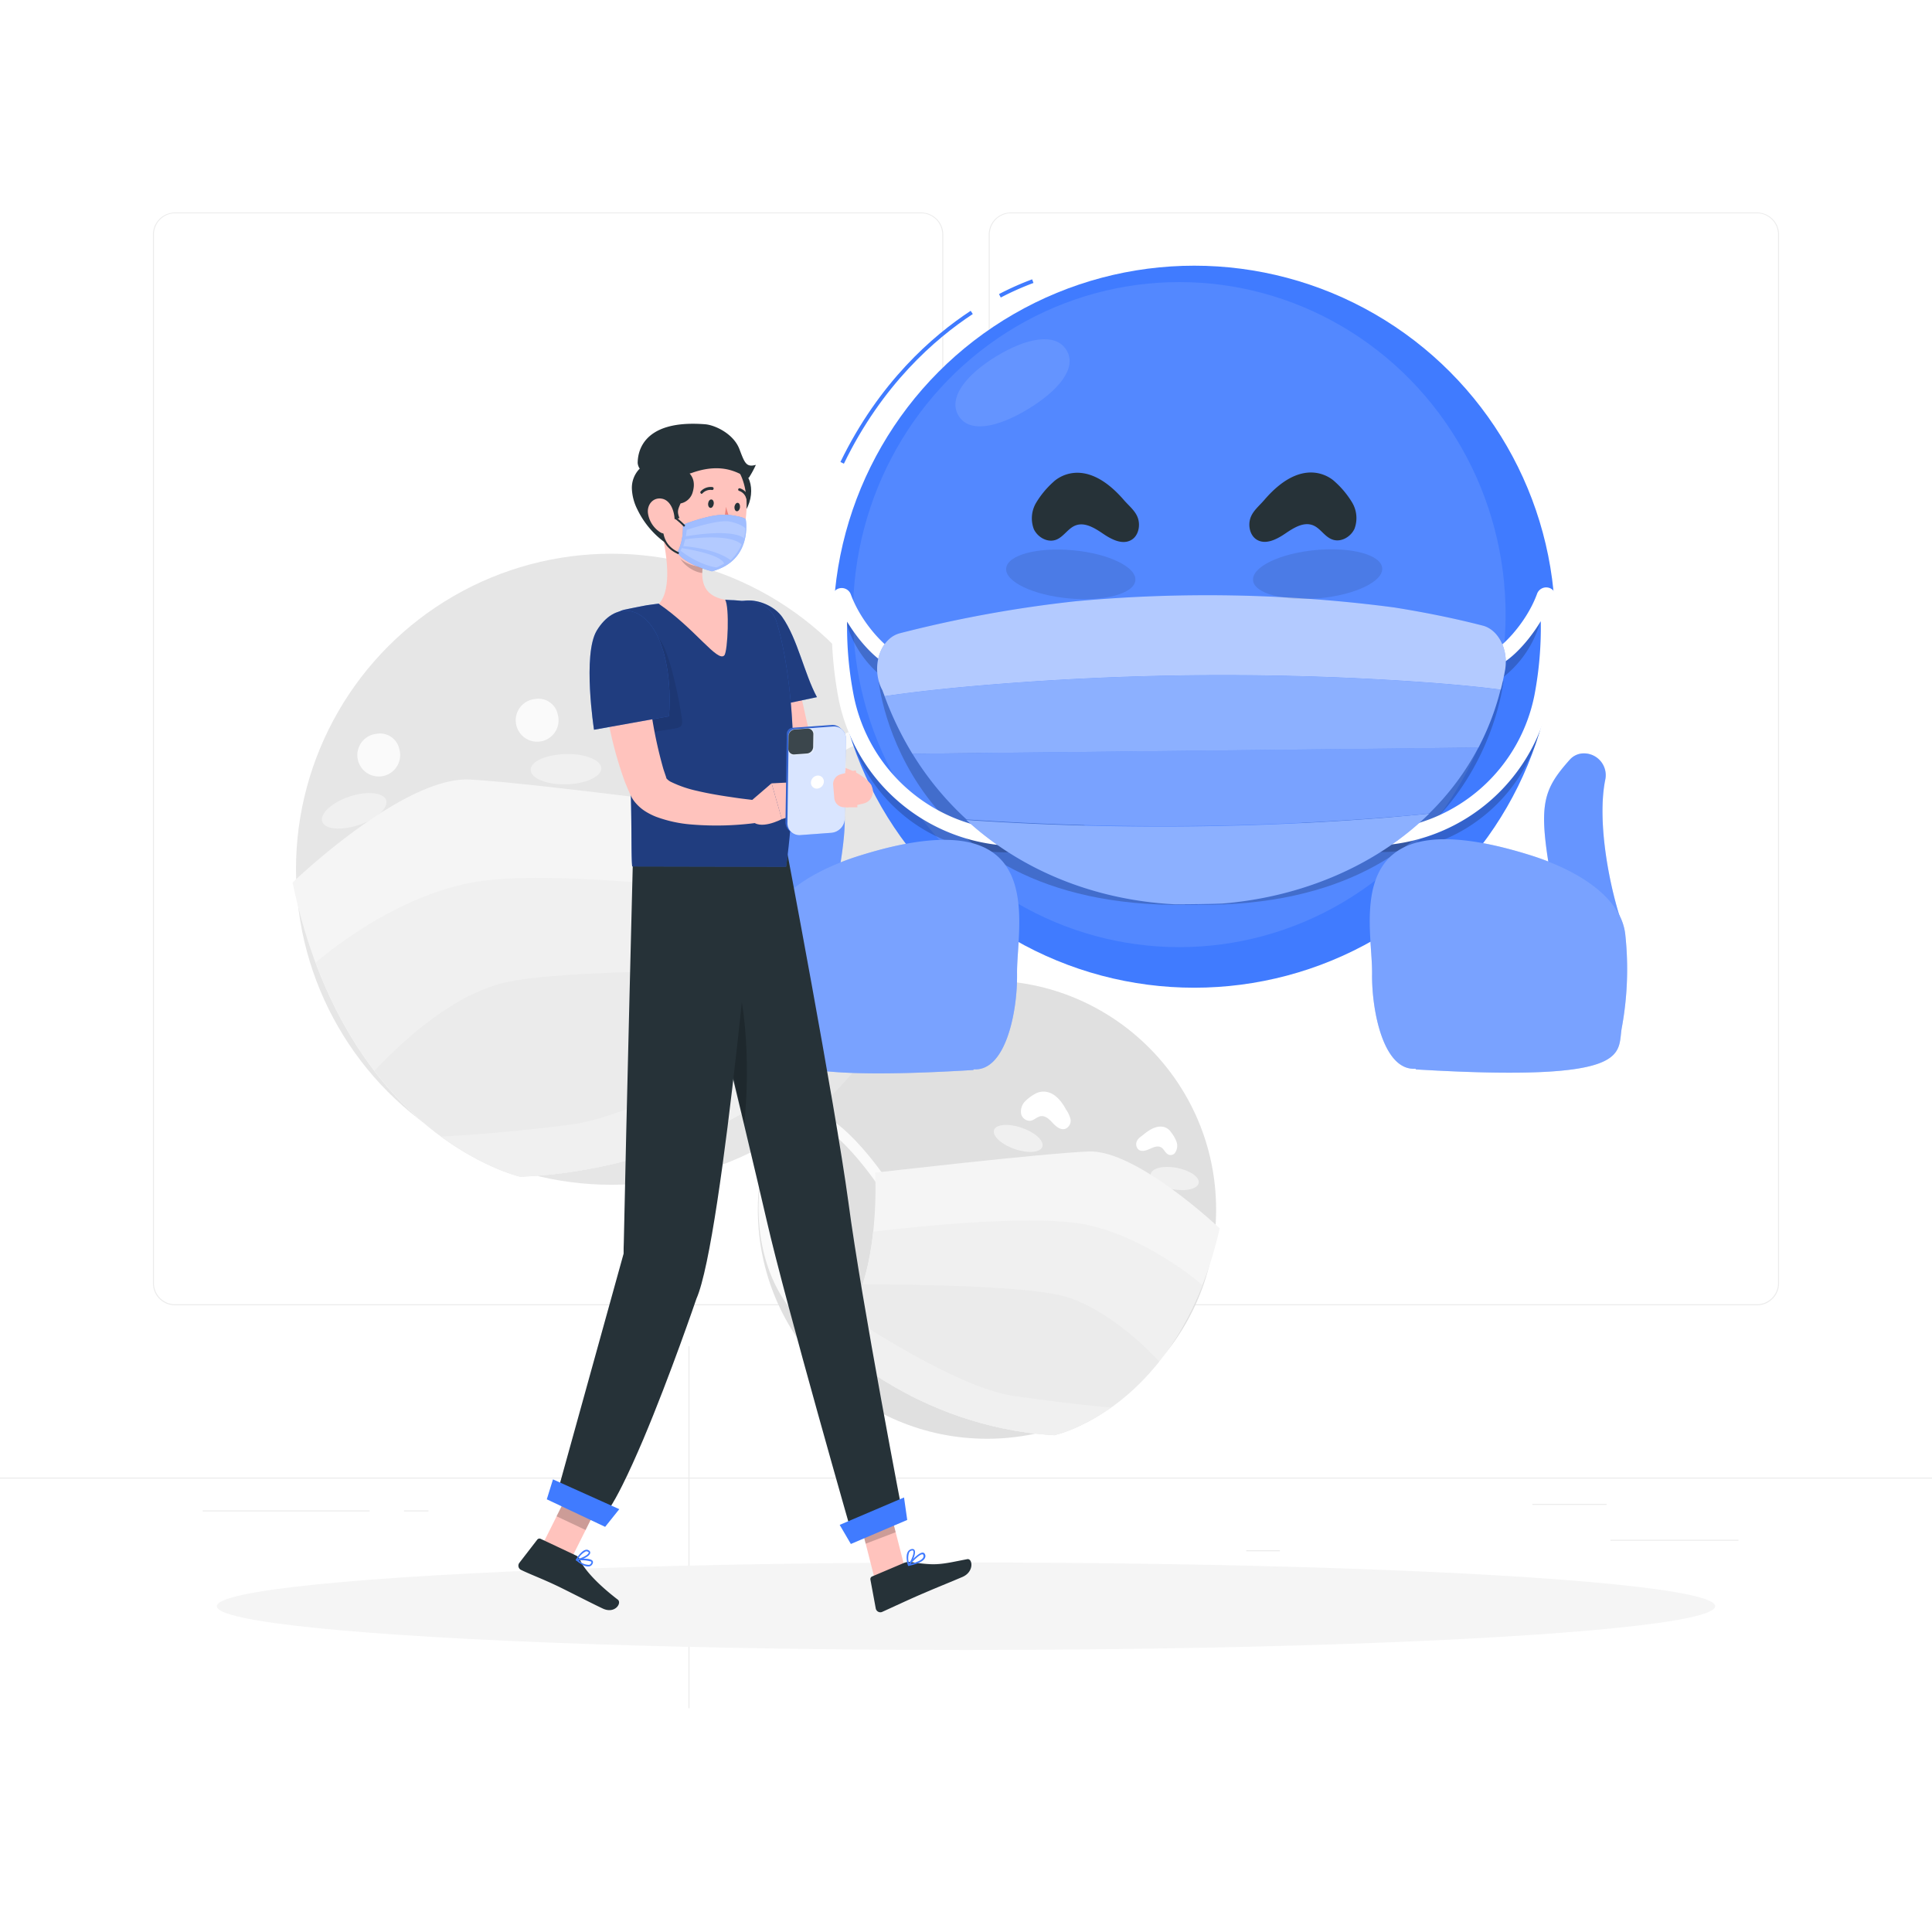 <svg class="animated" id="freepik_stories-face-mask-emoji" xmlns="http://www.w3.org/2000/svg" viewBox="0 0 500 500" version="1.1" xmlns:xlink="http://www.w3.org/1999/xlink" xmlns:svgjs="http://svgjs.com/svgjs">
	<style>
		svg#freepik_stories-face-mask-emoji:not(.animated) .animable {opacity: 0;}svg#freepik_stories-face-mask-emoji.animated #freepik--Emoji--inject-66 {animation: 1.5s Infinite  linear floating;animation-delay: 0s;}            @keyframes floating {                0% {                    opacity: 1;                    transform: translateY(0px);                }                50% {                    transform: translateY(-10px);                }                100% {                    opacity: 1;                    transform: translateY(0px);                }            }
	</style>
	<g id="freepik--background-complete--inject-66" style="transform-origin: 250px 228.23px 0px;" class="animable">
		<rect x="416.78" y="398.49" width="33.12" height="0.25" style="fill: rgb(235, 235, 235); transform-origin: 433.34px 398.615px 0px;" id="eld1h5005nz6" class="animable">
		</rect>
		<rect x="322.53" y="401.21" width="8.69" height="0.25" style="fill: rgb(235, 235, 235); transform-origin: 326.875px 401.335px 0px;" id="elvkyjd0nc2h" class="animable">
		</rect>
		<rect x="396.59" y="389.21" width="19.19" height="0.25" style="fill: rgb(235, 235, 235); transform-origin: 406.185px 389.335px 0px;" id="el8zx4k8w7iw8" class="animable">
		</rect>
		<rect x="52.46" y="390.89" width="43.19" height="0.25" style="fill: rgb(235, 235, 235); transform-origin: 74.055px 391.015px 0px;" id="elp0q7q1qz1v9" class="animable">
		</rect>
		<rect x="104.56" y="390.89" width="6.33" height="0.25" style="fill: rgb(235, 235, 235); transform-origin: 107.725px 391.015px 0px;" id="el31hixgpmni7" class="animable">
		</rect>
		<g id="elv94hr4kimum">
			<rect x="178.18" y="348.4" width="0.25" height="93.68" style="fill: rgb(235, 235, 235); transform-origin: 178.305px 395.24px 0px; transform: rotate(-89.74deg);" class="animable">
			</rect>
		</g>
		<path d="M238.4,337.8H45.3a5.71,5.71,0,0,1-5.71-5.71V60.66A5.71,5.71,0,0,1,45.3,55H238.4a5.71,5.71,0,0,1,5.71,5.71V332.09A5.71,5.71,0,0,1,238.4,337.8ZM45.3,55.2a5.47,5.47,0,0,0-5.46,5.46V332.09a5.47,5.47,0,0,0,5.46,5.46H238.4a5.47,5.47,0,0,0,5.46-5.46V60.66a5.47,5.47,0,0,0-5.46-5.46Z" style="fill: rgb(235, 235, 235); transform-origin: 141.85px 196.4px 0px;" id="elbi6sly0uql5" class="animable">
		</path>
		<path d="M454.7,337.8H261.6a5.71,5.71,0,0,1-5.71-5.71V60.66A5.71,5.71,0,0,1,261.6,55H454.7a5.71,5.71,0,0,1,5.71,5.71V332.09A5.71,5.71,0,0,1,454.7,337.8ZM261.6,55.2a5.47,5.47,0,0,0-5.46,5.46V332.09a5.47,5.47,0,0,0,5.46,5.46H454.7a5.47,5.47,0,0,0,5.46-5.46V60.66a5.47,5.47,0,0,0-5.46-5.46Z" style="fill: rgb(235, 235, 235); transform-origin: 358.15px 196.4px 0px;" id="elca0jbvjofrd" class="animable">
		</path>
		<rect y="382.4" width="500" height="0.25" style="fill: rgb(235, 235, 235); transform-origin: 250px 382.525px 0px;" id="el4vvqsx78kda" class="animable">
		</rect>
		<circle cx="255.43" cy="313.05" r="59.3" style="fill: rgb(224, 224, 224); transform-origin: 255.43px 313.05px 0px;" id="eley0t6usrbx" class="animable">
		</circle>
		<path d="M264.22,291.8c-3.47-1.14-6.63-.8-7,.75s2.1,3.74,5.57,4.89,6.6.81,7-.76S267.69,292.94,264.22,291.8Z" style="fill: rgb(240, 240, 240); transform-origin: 263.508px 294.623px 0px;" id="eluj5s1temg9" class="animable">
		</path>
		<path d="M304.48,302.22c-3.43-.63-6.41.11-6.67,1.63s2.31,3.3,5.74,3.93,6.42-.11,6.68-1.64S307.91,302.85,304.48,302.22Z" style="fill: rgb(240, 240, 240); transform-origin: 304.02px 304.998px 0px;" id="elmzabrqcllcc" class="animable">
		</path>
		<path d="M267.91,283.07a11.27,11.27,0,0,0-2.66,2,3.75,3.75,0,0,0-1,3.09,2.31,2.31,0,0,0,2.39,1.9c1-.14,1.73-1.05,2.72-1.19,1.23-.18,2.26.86,3.1,1.77s2,1.87,3.19,1.52a2.29,2.29,0,0,0,1.43-2.34,7,7,0,0,0-1.19-2.66C272.23,280.27,267.91,283.07,267.91,283.07Z" style="fill: rgb(255, 255, 255); transform-origin: 270.652px 287.371px 0px;" id="elnumu7idncq" class="animable">
		</path>
		<path d="M303.05,293a9,9,0,0,1,1.4,2.41,3.11,3.11,0,0,1-.21,2.7,1.4,1.4,0,0,1-2,.61c-.72-.42-1-1.35-1.72-1.77-.89-.53-2-.06-2.95.38s-2.13.82-2.94.17a1.9,1.9,0,0,1-.36-2.26c.35-.74,1.12-1.15,1.75-1.68C301,289.41,303.05,293,303.05,293Z" style="fill: rgb(255, 255, 255); transform-origin: 299.355px 295.242px 0px;" id="elj2763m2vkyq" class="animable">
		</path>
		<path d="M217.57,348.55c-9.35-3.92-16-11.46-19.19-21.79-4.19-13.51-1.49-28.17,3.34-35.67,1.67-2.6,3.86-3.92,6.49-3.91a7,7,0,0,1,.79,0c9.43,1,21,18.79,21.47,19.56l-2.28,1.47c-3.28-5.11-13.21-18.26-20-18.37-1.68,0-3.06.88-4.22,2.68-4.38,6.8-6.92,20.82-3,33.4,2.06,6.65,6.8,15.54,17.65,20.1Z" style="fill: rgb(250, 250, 250); transform-origin: 213.389px 317.859px 0px;" id="el7lqi9yyq1l" class="animable">
		</path>
		<path d="M315.66,317.9S294.11,297.49,281.74,298s-55.26,5.49-55.26,5.49,2,32.29-12,42.79c0,0,21.91,23,58.36,25.17C272.84,371.42,305,364.8,315.66,317.9Z" style="fill: rgb(245, 245, 245); transform-origin: 265.07px 334.721px 0px;" id="elt5mg5tkxf3r" class="animable">
		</path>
		<path d="M214.48,346.25c7.57-5.66,10.45-17.64,11.51-27.5,13.52-1.6,42.56-4.5,55.45-1.74,12.61,2.7,24.9,11.38,29.72,15.56-13.17,33.62-38.32,38.85-38.32,38.85C236.39,369.23,214.48,346.25,214.48,346.25Z" style="fill: rgb(240, 240, 240); transform-origin: 262.82px 343.645px 0px;" id="eluqe4azfcfjp" class="animable">
		</path>
		<path d="M223.24,332.38c12.88,0,39.3.37,50.55,2.7,9.85,2,20.75,11.29,26.19,17.28-12.72,16-27.14,19.06-27.14,19.06-36.45-2.19-58.36-25.17-58.36-25.17C218.69,343.11,221.43,338,223.24,332.38Z" style="fill: rgb(235, 235, 235); transform-origin: 257.23px 351.9px 0px;" id="elc9klnxpda1t" class="animable">
		</path>
		<path d="M214.48,346.25a21,21,0,0,0,5.11-5.79c8.93,5.85,30.12,19,42.74,20.8,11.08,1.57,20.93,2.7,25.22,3-8.16,5.77-14.71,7.16-14.71,7.16C236.39,369.23,214.48,346.25,214.48,346.25Z" style="fill: rgb(240, 240, 240); transform-origin: 251.016px 355.941px 0px;" id="el8z8n6x72q8u" class="animable">
		</path>
		<g id="elvi8mju99zxm">
			<circle cx="158.26" cy="224.96" r="81.66" style="fill: rgb(230, 230, 230); transform-origin: 158.26px 224.96px 0px; transform: rotate(-24.12deg);" class="animable">
			</circle>
		</g>
		<path d="M146.71,195.14c5-.1,9.08,1.73,8.9,3.85s-4.34,3.95-9.37,4-9-1.64-8.9-3.86S141.68,195.23,146.71,195.14Z" style="fill: rgb(240, 240, 240); transform-origin: 146.477px 199.063px 0px;" id="el3l71jksu4sc" class="animable">
		</path>
		<path d="M90.51,206.12c4.55-1.5,8.76-1,9.42.94s-2.3,4.87-7,6.43-8.88,1.15-9.55-.89S86,207.62,90.51,206.12Z" style="fill: rgb(240, 240, 240); transform-origin: 91.656px 209.842px 0px;" id="el81i8v8s5f3d" class="animable">
		</path>
		<path d="M210.67,274.22c13.22-5.29,22.71-15.72,27.45-30.16,6.19-18.87,2.73-39.52-3.87-50.16-2.29-3.69-5.34-5.59-9-5.64a10.36,10.36,0,0,0-1.11,0c-13.27,1.16-29.87,25.91-30.59,27l3.16,2.11c4.72-7.1,19-25.34,28.48-25.34,2.36,0,4.28,1.29,5.86,3.84,6,9.66,9.26,29.4,3.49,47-3.05,9.29-9.9,21.67-25.24,27.82Z" style="fill: rgb(250, 250, 250); transform-origin: 217.455px 231.23px 0px;" id="ellb4ol1f94i" class="animable">
		</path>
		<path d="M75.71,228.4s28.63-27.62,46-26.66,77.47,9,77.47,9-3.6,45.3,15.89,60.37c0,0-29.21,31.2-80.43,33.45C134.64,304.53,89.55,294.5,75.71,228.4Z" style="fill: rgb(245, 245, 245); transform-origin: 145.391px 253.137px 0px;" id="elxjqgq5jl41" class="animable">
		</path>
		<path d="M215.07,271.08c-10.51-8.13-14.28-25-15.55-38.89-19-2.55-59.66-7.29-77.83-3.71-17.76,3.51-33.12,14.87-40,20.62,17.73,47.52,52.95,55.43,52.95,55.43C185.86,302.28,215.07,271.08,215.07,271.08Z" style="fill: rgb(240, 240, 240); transform-origin: 148.381px 265.861px 0px;" id="el2ytzvxe5opa" class="animable">
		</path>
		<path d="M203.08,251.39C185,251.13,147.88,251,132,254c-13.87,2.63-27.29,14.82-35.07,23.11,17.5,22.79,37.69,27.38,37.69,27.38,51.22-2.25,80.43-33.45,80.43-33.45C209.22,266.56,205.49,259.31,203.08,251.39Z" style="fill: rgb(235, 235, 235); transform-origin: 155.99px 277.877px 0px;" id="eldyb43l1gaq" class="animable">
		</path>
		<path d="M215.07,271.08a29.29,29.29,0,0,1-7-8.26c-12.69,8-42.75,26-60.51,28.24-15.59,2-27.35,2.76-33.38,3.09,11.32,8.28,20.5,10.38,20.5,10.38C185.86,302.28,215.07,271.08,215.07,271.08Z" style="fill: rgb(240, 240, 240); transform-origin: 164.625px 283.676px 0px;" id="ely0kflwmlrbh" class="animable">
		</path>
		<path d="M138.46,180.91a6,6,0,0,0-.94.17,5.54,5.54,0,1,0,6.83,3.84A5.09,5.09,0,0,0,138.46,180.91Z" style="fill: rgb(250, 250, 250); transform-origin: 139.016px 186.393px 0px;" id="eldv9z9ymmzm" class="animable">
		</path>
		<path d="M97.46,189.91a5.85,5.85,0,0,0-.93.17,5.54,5.54,0,1,0,6.82,3.83A5.09,5.09,0,0,0,97.46,189.91Z" style="fill: rgb(250, 250, 250); transform-origin: 98.019px 195.393px 0px;" id="elk2vx02395hi" class="animable">
		</path>
	</g>
	<g id="freepik--Shadow--inject-66" style="transform-origin: 250px 415.69px 0px;" class="animable">
		<ellipse id="freepik--path--inject-66" cx="250" cy="415.69" rx="193.89" ry="11.32" style="fill: rgb(245, 245, 245); transform-origin: 250px 415.69px 0px;" class="animable">
		</ellipse>
	</g>
	<g id="freepik--Emoji--inject-66" style="transform-origin: 309.154px 173.275px 0px;" class="animable animator-active">
		<circle cx="309.07" cy="162.19" r="93.43" style="fill: rgb(64, 123, 255); transform-origin: 309.07px 162.19px 0px;" id="elth3o3bbsb1p" class="animable">
		</circle>
		<g id="el171kp6yhau8">
			<ellipse cx="305.2" cy="159.06" rx="84.45" ry="86.06" style="fill: rgb(255, 255, 255); opacity: 0.1; isolation: isolate; transform-origin: 305.2px 159.06px 0px;" class="animable">
			</ellipse>
		</g>
		<g id="ely8pltm4gfk">
			<path d="M248.08,107.6c2.84,4.67,10.34,2.92,18.06-1.78S278.87,95.27,276,90.6s-10.45-3.09-18.16,1.61S245.23,102.92,248.08,107.6Z" style="fill: rgb(255, 255, 255); opacity: 0.1; isolation: isolate; transform-origin: 262.039px 99.068px 0px;" class="animable">
			</path>
		</g>
		<g id="el2skc4awuk9c">
			<path d="M387.8,176.17a27.85,27.85,0,0,0,11.72-20c-3.94,4.6-7.5,8.88-11.44,13.47C388.15,171.87,387.72,174,387.8,176.17Z" style="opacity: 0.2; transform-origin: 393.654px 166.172px 0px;" class="animable">
			</path>
		</g>
		<g id="elsmt04vx9tt8">
			<path d="M356.78,220.49c1.21-1.24,2.47-2.77,3.67-4A54,54,0,0,0,396,189.74a2.72,2.72,0,0,0,2.6-1A42.84,42.84,0,0,1,383,211.94,41.87,41.87,0,0,1,356.78,220.49Z" style="opacity: 0.2; transform-origin: 377.691px 204.617px 0px;" class="animable">
			</path>
		</g>
		<g id="eltqz2l35nq6m">
			<path d="M389.1,176.17s-5.78,60.48-82.5,57.92Z" style="opacity: 0.2; transform-origin: 347.852px 205.17px 0px;" class="animable">
			</path>
		</g>
		<path d="M357.64,218.74l-.26-4,.37,0a43.38,43.38,0,0,0,39.38-34.92,93,93,0,0,0,1.62-19.06c-3.86,6.42-9.64,12-13.12,12v-4c1.91-.1,9.16-6.87,12.16-15.08a2.51,2.51,0,0,1,2.8-1.62,2.48,2.48,0,0,1,2.07,2.46c0,.83,0,1.75.05,2.76a103.75,103.75,0,0,1-1.65,23.32,47.38,47.38,0,0,1-43,38.14Z" style="fill: rgb(255, 255, 255); transform-origin: 380.092px 185.379px 0px;" id="elx6kpiaeidf" class="animable">
		</path>
		<g id="el56z3sdhoexl">
			<path d="M229.86,176.32a27.89,27.89,0,0,1-11.76-20c3.94,4.59,7.52,8.86,11.47,13.45C229.5,172,229.93,174.09,229.86,176.32Z" style="opacity: 0.2; transform-origin: 223.984px 166.32px 0px;" class="animable">
			</path>
		</g>
		<g id="el5wwan4411j2">
			<path d="M261.5,220.58c-1.21-1.24-2.47-2.76-3.68-4a54,54,0,0,1-35.54-26.68,2.74,2.74,0,0,1-2.61-1,42.86,42.86,0,0,0,15.57,23.21A41.87,41.87,0,0,0,261.5,220.58Z" style="opacity: 0.2; transform-origin: 240.586px 204.744px 0px;" class="animable">
			</path>
		</g>
		<g id="elf6aecwctyo4">
			<path d="M227.4,176.32s5.89,60.47,82.6,57.77Z" style="opacity: 0.2; transform-origin: 268.699px 205.248px 0px;" class="animable">
			</path>
		</g>
		<path d="M260.49,218.83l-.38,0A47.39,47.39,0,0,1,217,180.75a104.21,104.21,0,0,1-1.69-23.32c0-1,0-1.93,0-2.76a2.52,2.52,0,0,1,4.88-.85c3,8.21,10.28,15,12.19,15.06v4h0c-3.49,0-9.27-5.55-13.15-12A92.66,92.66,0,0,0,220.94,180a43.36,43.36,0,0,0,39.44,34.85l.37,0Z" style="fill: rgb(255, 255, 255); transform-origin: 237.988px 185.504px 0px;" id="elus3m27el0f" class="animable">
		</path>
		<path d="M359,176c10.38.6,20.76,1.41,29.38,2.53.41-1.61.79-3.25,1.09-4.93l.06-.3c.85-5.17-1.7-10.27-5.71-11.37-7.75-2-15.44-3.51-23-4.72l-1.91-.25a371.7,371.7,0,0,0-80.5-1.36,322.67,322.67,0,0,0-45.54,8.29,6.57,6.57,0,0,0-2.84,1.59c-3.27,3-4,8.93-1.66,13.16.19.54.4,1.06.6,1.6,8.5-1.28,18.63-2.3,28.76-3.11A741,741,0,0,1,359,176Z" style="fill: rgb(64, 123, 255); transform-origin: 308.35px 167.141px 0px;" id="el3xr6siac85p" class="animable">
		</path>
		<g id="elvc1n65i2m2j">
			<path d="M359,176c10.38.6,20.76,1.41,29.38,2.53.41-1.61.79-3.25,1.09-4.93l.06-.3c.85-5.17-1.7-10.27-5.71-11.37-7.75-2-15.44-3.51-23-4.72l-1.91-.25a371.7,371.7,0,0,0-80.5-1.36,322.67,322.67,0,0,0-45.54,8.29,6.57,6.57,0,0,0-2.84,1.59c-3.27,3-4,8.93-1.66,13.16.19.54.4,1.06.6,1.6,8.5-1.28,18.63-2.3,28.76-3.11A741,741,0,0,1,359,176Z" style="fill: rgb(255, 255, 255); opacity: 0.6; transform-origin: 308.35px 167.141px 0px;" class="animable">
			</path>
		</g>
		<path d="M316.43,233.78q-6.15.21-12.3.2A95.26,95.26,0,0,0,316.43,233.78Z" style="fill: rgb(64, 123, 255); transform-origin: 310.279px 233.938px 0px;" id="elocxgee2p4tg" class="animable">
		</path>
		<path d="M369.87,210.57c-3.53.35-7.13.66-10.73,1a741,741,0,0,1-101.28,1.13q-3.9-.22-7.76-.49c15,13.79,34.42,20.84,54,21.82q6.15,0,12.3-.2C336.58,232.18,356,224.21,369.87,210.57Z" style="fill: rgb(64, 123, 255); transform-origin: 309.986px 222.301px 0px;" id="el1f2e3s2i473" class="animable">
		</path>
		<g id="elkh1d9rbd93m">
			<path d="M369.87,210.57c-3.53.35-7.13.66-10.73,1a741,741,0,0,1-101.28,1.13q-3.9-.22-7.76-.49c15,13.79,34.42,20.84,54,21.82q6.15,0,12.3-.2C336.58,232.18,356,224.21,369.87,210.57Z" style="fill: rgb(255, 255, 255); opacity: 0.4; transform-origin: 309.986px 222.301px 0px;" class="animable">
			</path>
		</g>
		<path d="M359.14,211.52c3.6-.29,7.2-.6,10.73-1a68.65,68.65,0,0,0,12.76-17.11l-23.58.28c-33.59.36-67.68.76-101.27,1.12l-21.64.25a78.61,78.61,0,0,0,14,17q3.85.27,7.76.49A741,741,0,0,0,359.14,211.52Z" style="fill: rgb(64, 123, 255); transform-origin: 309.385px 203.607px 0px;" id="eldusd861t5ab" class="animable">
		</path>
		<g id="elh3begm7xxvr">
			<path d="M359.14,211.52c3.6-.29,7.2-.6,10.73-1a68.65,68.65,0,0,0,12.76-17.11l-23.58.28c-33.59.36-67.68.76-101.27,1.12l-21.64.25a78.61,78.61,0,0,0,14,17q3.85.27,7.76.49A741,741,0,0,0,359.14,211.52Z" style="fill: rgb(255, 255, 255); opacity: 0.3; transform-origin: 309.385px 203.607px 0px;" class="animable">
			</path>
		</g>
		<path d="M359.05,193.74l23.58-.28a68.05,68.05,0,0,0,5.72-15c-8.62-1.12-19-1.93-29.38-2.53a741,741,0,0,0-101.28,1.13c-10.13.81-20.26,1.83-28.76,3.11a85.18,85.18,0,0,0,7.21,14.92l21.64-.25C291.37,194.5,325.46,194.1,359.05,193.74Z" style="fill: rgb(64, 123, 255); transform-origin: 308.641px 184.902px 0px;" id="elranceu4758" class="animable">
		</path>
		<g id="eln1p45vemvc">
			<path d="M359.05,193.74l23.58-.28a68.05,68.05,0,0,0,5.72-15c-8.62-1.12-19-1.93-29.38-2.53a741,741,0,0,0-101.28,1.13c-10.13.81-20.26,1.83-28.76,3.11a85.18,85.18,0,0,0,7.21,14.92l21.64-.25C291.37,194.5,325.46,194.1,359.05,193.74Z" style="fill: rgb(255, 255, 255); opacity: 0.4; transform-origin: 308.641px 184.902px 0px;" class="animable">
			</path>
		</g>
		<path d="M198.38,239.56c3.26-9.3,6.65-26.54,4.39-37.57a5.64,5.64,0,0,1,6.3-6.77,4.78,4.78,0,0,1,2.85,1.54c7.38,8.26,8.3,12,4.55,32.81C215.05,235.78,204.47,238.67,198.38,239.56Z" style="fill: rgb(64, 123, 255); transform-origin: 208.502px 217.361px 0px;" id="el61ner0p25th" class="animable">
		</path>
		<g id="eldu8qkmqa0y">
			<path d="M198.38,239.56c3.26-9.3,6.65-26.54,4.39-37.57a5.64,5.64,0,0,1,6.3-6.77,4.78,4.78,0,0,1,2.85,1.54c7.38,8.26,8.3,12,4.55,32.81C215.05,235.78,204.47,238.67,198.38,239.56Z" style="fill: rgb(255, 255, 255); opacity: 0.2; isolation: isolate; transform-origin: 208.502px 217.361px 0px;" class="animable">
			</path>
		</g>
		<path d="M198.57,266a83.7,83.7,0,0,1-.9-23.91c1-9.15,11.22-16.4,24.81-20.65,49.78-15.59,40.58,17.53,40.73,30.51,0,.15,0,.3,0,.45.08,9.36-2.89,24.82-11.15,24.34-.1,0-.12.17-.22.18C194.77,280.37,200,272.87,198.57,266Z" style="fill: rgb(64, 123, 255); transform-origin: 230.496px 247.572px 0px;" id="elxl2gb7xvaw" class="animable">
		</path>
		<g id="el1blcxszcyz">
			<g style="opacity: 0.3; isolation: isolate; transform-origin: 230.496px 247.572px 0px;" class="animable">
				<path d="M198.57,266a83.7,83.7,0,0,1-.9-23.91c1-9.15,11.22-16.4,24.81-20.65,49.78-15.59,40.58,17.53,40.73,30.51,0,.15,0,.3,0,.45.08,9.36-2.89,24.82-11.15,24.34-.1,0-.12.17-.22.18C194.77,280.37,200,272.87,198.57,266Z" style="fill: rgb(255, 255, 255); transform-origin: 230.496px 247.572px 0px;" id="el515u5jdgmy9" class="animable">
				</path>
			</g>
		</g>
		<path d="M419.9,239.36c-3.28-9.3-6.69-26.53-4.46-37.57a5.64,5.64,0,0,0-6.31-6.76,4.87,4.87,0,0,0-2.85,1.55c-7.36,8.27-8.27,12-4.49,32.81C403.23,235.61,413.82,238.48,419.9,239.36Z" style="fill: rgb(64, 123, 255); transform-origin: 409.754px 217.166px 0px;" id="el09od5cjb5cys" class="animable">
		</path>
		<g id="el5qrt1matx8">
			<path d="M419.9,239.36c-3.28-9.3-6.69-26.53-4.46-37.57a5.64,5.64,0,0,0-6.31-6.76,4.87,4.87,0,0,0-2.85,1.55c-7.36,8.27-8.27,12-4.49,32.81C403.23,235.61,413.82,238.48,419.9,239.36Z" style="fill: rgb(255, 255, 255); opacity: 0.2; isolation: isolate; transform-origin: 409.754px 217.166px 0px;" class="animable">
			</path>
		</g>
		<path d="M419.76,265.75a83.68,83.68,0,0,0,.86-23.91c-1-9.15-11.26-16.38-24.85-20.6-49.81-15.49-40.55,17.6-40.68,30.59v.45c-.07,9.35,2.93,24.81,11.19,24.31.1,0,.12.18.22.18C423.58,280.16,418.39,272.66,419.76,265.75Z" style="fill: rgb(64, 123, 255); transform-origin: 387.797px 247.402px 0px;" id="el52org83x46h" class="animable">
		</path>
		<g id="elzeunebms1yt">
			<g style="opacity: 0.3; isolation: isolate; transform-origin: 387.797px 247.402px 0px;" class="animable">
				<path d="M419.76,265.75a83.68,83.68,0,0,0,.86-23.91c-1-9.15-11.26-16.38-24.85-20.6-49.81-15.49-40.55,17.6-40.68,30.59v.45c-.07,9.35,2.93,24.81,11.19,24.31.1,0,.12.18.22.18C423.58,280.16,418.39,272.66,419.76,265.75Z" style="fill: rgb(255, 255, 255); transform-origin: 387.797px 247.402px 0px;" id="elrxy2lb2l64" class="animable">
				</path>
			</g>
		</g>
		<path d="M272.62,124.72a23.4,23.4,0,0,0-4.48,5.41,7.9,7.9,0,0,0-.59,6.8c1,2.14,3.58,3.59,5.78,2.75,1.95-.75,3.06-2.94,5-3.69,2.43-.94,5,.68,7.18,2.16s4.95,2.9,7.22,1.62c1.8-1,2.4-3.47,1.83-5.46s-2.32-3.31-3.68-4.88C280.14,117,272.62,124.72,272.62,124.72Z" style="fill: rgb(38, 50, 56); transform-origin: 280.904px 131.311px 0px;" id="el3p2k4n2ve5i" class="animable">
		</path>
		<g id="el6nemh01chtt">
			<path d="M277.7,142.41c9.23.86,16.45,4.35,16.13,7.79s-8.07,5.53-17.3,4.66-16.45-4.34-16.13-7.78S268.47,141.55,277.7,142.41Z" style="opacity: 0.1; transform-origin: 277.113px 148.639px 0px;" class="animable">
			</path>
		</g>
		<path d="M345.45,124.65a23.48,23.48,0,0,1,4.49,5.41,7.87,7.87,0,0,1,.6,6.79c-1,2.15-3.58,3.6-5.77,2.76-2-.74-3.06-2.93-5-3.68-2.44-.94-5,.7-7.17,2.17s-4.95,2.91-7.22,1.64c-1.8-1-2.41-3.46-1.84-5.45s2.32-3.33,3.66-4.9C337.91,116.92,345.45,124.65,345.45,124.65Z" style="fill: rgb(38, 50, 56); transform-origin: 337.188px 131.256px 0px;" id="el4m6p7wz5ysp" class="animable">
		</path>
		<g id="el2nt1x03vubu">
			<path d="M357.71,147c.33,3.43-6.89,6.93-16.12,7.81s-17-1.19-17.3-4.63,6.89-6.94,16.12-7.82S357.38,143.55,357.71,147Z" style="opacity: 0.1; transform-origin: 341.002px 148.584px 0px;" class="animable">
			</path>
		</g>
		<path d="M218.4,120l-.9-.44c10-20.6,23.84-32.65,33.71-39.12l.55.83C242,87.68,228.28,99.6,218.4,120Z" style="fill: rgb(64, 123, 255); transform-origin: 234.631px 100.221px 0px;" id="elg0cil3whsgk" class="animable">
		</path>
		<path d="M259,77l-.46-.89a74.67,74.67,0,0,1,8.58-3.82l.34.94A73.69,73.69,0,0,0,259,77Z" style="fill: rgb(64, 123, 255); transform-origin: 263px 74.644px 0px;" id="el9kevg45ztn5" class="animable">
		</path>
	</g>
	<g id="freepik--Character--inject-66" style="transform-origin: 192.779px 263.463px 0px;" class="animable">
		<polygon points="221.57 389.83 229.33 386.87 234.12 405.62 226.36 408.59 221.57 389.83" style="fill: rgb(255, 195, 189); transform-origin: 227.845px 397.73px 0px;" id="el6xkpwihu7kt" class="animable">
		</polygon>
		<path d="M236.12,404.31c6.52,1,7.69.45,14.2-.8,1.4-.26,1.87,3.28-1.26,4.61-5.19,2.2-5.36,2.2-9.74,4.08-3.79,1.6-8.06,3.63-11,4.95a1.31,1.31,0,0,1-.28.09,1.22,1.22,0,0,1-1.4-1l-1.38-7.45a.74.74,0,0,1,.43-.8l8.34-3.54A3.9,3.9,0,0,1,236.12,404.31Z" style="fill: rgb(38, 50, 56); transform-origin: 238.326px 410.375px 0px;" id="el0j61oenjoyqf" class="animable">
		</path>
		<g id="eld9mu2t1c60d">
			<polygon points="221.56 389.84 224.03 399.51 231.79 396.54 229.33 386.88 221.56 389.84" style="opacity: 0.2; isolation: isolate; transform-origin: 226.675px 393.195px 0px;" class="animable">
			</polygon>
		</g>
		<path d="M233.89,393.37,221,398.87s-17.67-61.54-22.58-83-23.44-97.78-23.44-97.78l28.12-.8s13.06,68.63,16.45,93.74C223,337.15,233.89,393.37,233.89,393.37Z" style="fill: rgb(38, 50, 56); transform-origin: 204.436px 308.08px 0px;" id="elerd6wr60tfl" class="animable">
		</path>
		<g id="elkti7vai7fwb">
			<path d="M192.62,290.84C189.55,277.52,186,262,183,249l4.24-3.56C193.26,253.57,194.2,276,192.62,290.84Z" style="opacity: 0.2; isolation: isolate; transform-origin: 188.15px 268.141px 0px;" class="animable">
			</path>
		</g>
		<path d="M196.05,217.49s-8.89,103-15.82,118.63c0,0-6.76,19.85-13.79,36.48-1.82,4.26-3.63,8.31-5.36,11.76-2.49,5-4.63,8.34-6,8.72-6,1.64-11-6.21-11-6.21l17.31-62.43h0c0-1,0-1.95.05-2.87.59-29.59,2.47-103.73,2.47-103.73Z" style="fill: rgb(38, 50, 56); transform-origin: 170.064px 305.396px 0px;" id="el5jtqs81qml6" class="animable">
		</path>
		<polygon points="147.61 385.3 155.12 388.84 146.52 406.04 139.01 402.5 147.61 385.3" style="fill: rgb(255, 195, 189); transform-origin: 147.065px 395.67px 0px;" id="elwwdjlduw1q" class="animable">
		</polygon>
		<path d="M150.08,403.62c1.07,2.54,4.55,6.33,9.79,10.35,1.16.88-.72,3.8-3.87,2.32s-9.94-5-12.21-6.05c-3.71-1.75-6-2.56-8.91-3.93a1.28,1.28,0,0,1-.25-.15,1.21,1.21,0,0,1-.22-1.7l4.63-6a.71.71,0,0,1,.88-.21l9.16,4.32A2,2,0,0,1,150.08,403.62Z" style="fill: rgb(38, 50, 56); transform-origin: 147.186px 407.439px 0px;" id="el3fwur82fag6" class="animable">
		</path>
		<g id="el081w56wlkq0h">
			<polygon points="144.03 392.41 151.55 395.96 155.12 388.84 147.61 385.3 144.03 392.41" style="opacity: 0.2; isolation: isolate; transform-origin: 149.575px 390.63px 0px;" class="animable">
			</polygon>
		</g>
		<polygon points="160.27 390.57 143.11 382.86 141.51 388.02 156.61 395.15 160.27 390.57" style="fill: rgb(64, 123, 255); transform-origin: 150.89px 389.005px 0px;" id="elrj34aip5m9n" class="animable">
		</polygon>
		<path d="M150.94,405.07a2.5,2.5,0,0,0,1.63.3,1.19,1.19,0,0,0,.83-.8.61.61,0,0,0-.07-.65c-.63-.82-3.75-.48-4.11-.43a.18.18,0,0,0-.16.14.19.19,0,0,0,.06.2A9.75,9.75,0,0,0,150.94,405.07Zm1.85-1a.55.55,0,0,1,.23.11.24.24,0,0,1,0,.27.77.77,0,0,1-.55.53,3.94,3.94,0,0,1-2.73-1.13,8.2,8.2,0,0,1,3,.22Z" style="fill: rgb(64, 123, 255); transform-origin: 151.256px 404.389px 0px;" id="eldo7mki3rodu" class="animable">
		</path>
		<path d="M149.15,403.89a.09.09,0,0,0,.08,0c1-.05,3.26-1,3.5-1.92a.64.64,0,0,0-.35-.73,1,1,0,0,0-.86-.13c-1.21.31-2.43,2.42-2.47,2.47a.2.2,0,0,0,0,.2A.14.14,0,0,0,149.15,403.89Zm2.94-2.32.09,0c.22.11.19.26.16.31-.13.53-1.67,1.32-2.72,1.54a4.69,4.69,0,0,1,2-1.93A.72.72,0,0,1,152.09,401.57Z" style="fill: rgb(64, 123, 255); transform-origin: 150.887px 402.482px 0px;" id="eln17wk6qk7cr" class="animable">
		</path>
		<polygon points="233.96 387.54 217.31 394.64 220.2 399.58 234.79 393.36 233.96 387.54" style="fill: rgb(64, 123, 255); transform-origin: 226.05px 393.56px 0px;" id="elpine4rkoq7n" class="animable">
		</polygon>
		<path d="M235.18,405.25h0c1.33-.28,3.65-.93,4.17-2a1.07,1.07,0,0,0,0-1.08.61.61,0,0,0-.5-.36c-1.14-.11-3.55,2.74-3.82,3.08a.2.2,0,0,0,0,.23A.17.17,0,0,0,235.18,405.25Zm3.56-3h0a.23.23,0,0,1,.19.15.72.72,0,0,1,0,.67c-.29.62-1.52,1.23-3.3,1.67,1-1.11,2.4-2.47,3.07-2.49Z" style="fill: rgb(64, 123, 255); transform-origin: 237.246px 403.527px 0px;" id="el5ntm666mms" class="animable">
		</path>
		<path d="M235.18,405.25a.15.15,0,0,0,.13-.05c.75-.81,1.87-3.25,1.36-4.05-.12-.19-.37-.37-.88-.22a1.47,1.47,0,0,0-.88.74c-.63,1.21,0,3.36.07,3.45a.2.2,0,0,0,.14.13Zm.95-4a.2.2,0,0,1,.21.09c.31.49-.38,2.31-1.08,3.27a4.52,4.52,0,0,1,0-2.77,1,1,0,0,1,.63-.55A.62.62,0,0,1,236.13,401.27Z" style="fill: rgb(64, 123, 255); transform-origin: 235.717px 403.063px 0px;" id="elrok6ue26t3e" class="animable">
		</path>
		<g id="freepik--group--inject-66" style="transform-origin: 189.242px 166.99px 0px;" class="animable">
			<path d="M192.9,167.36c.43,2.92,1,5.63,1.6,8.43s1.3,5.52,2.06,8.28a72.89,72.89,0,0,0,4.85,14.19l1.08,2,.27.51.06.13.11.19.31.54a9.53,9.53,0,0,0,1.4,1.7,11.21,11.21,0,0,0,2.89,2,16.82,16.82,0,0,0,2.69,1,50.41,50.41,0,0,0,13.54,1.18c2.58-.17,1.73-4.31,1.73-4.31-2.54-4-10.5-5.55-12.07-6.14a3.65,3.65,0,0,1-1.55-1c0-.13.3.41-.11-.46L211,194c-1.86-4.88-2.25-7.67-3.43-12.75-.65-2.58-1.23-5.2-1.81-7.82s-1.07-5.3-1.54-7.82Z" style="fill: rgb(255, 195, 189); transform-origin: 209.26px 186.59px 0px;" id="elanzwk5lstrl" class="animable">
			</path>
			<path d="M187.55,160.78c-.77,7.18,6.11,23.39,6.11,23.39l17.76-3.75c-3.28-6.08-5-15.1-9-20.76C198.77,154.58,188.39,153,187.55,160.78Z" style="fill: rgb(64, 123, 255); transform-origin: 199.457px 169.783px 0px;" id="elo5c1plj4t8e" class="animable">
			</path>
			<g id="elf25ld9myl5p">
				<path d="M187.55,160.78c-.77,7.18,6.11,23.39,6.11,23.39l17.76-3.75c-3.28-6.08-5-15.1-9-20.76C198.77,154.58,188.39,153,187.55,160.78Z" style="opacity: 0.5; transform-origin: 199.457px 169.783px 0px;" class="animable">
				</path>
			</g>
			<path d="M161.51,157.81a4.31,4.31,0,0,0-3.3,5.12.5.5,0,0,1,0,.12,178.18,178.18,0,0,1,3.56,20.67c.67,5.85,1.06,11.44,1.28,16.51.55,11.86.23,20.91.56,24l39.84.08c4.32-32,.14-55.12-2.5-63.44a7.19,7.19,0,0,0-5.85-5c-1.55-.21-3.39-.42-5.35-.55-.68,0-1.38-.07-2.07-.1a151.07,151.07,0,0,0-17.15,1c-1.08.12-2.17.28-3.23.43C165.2,157.05,163.18,157.45,161.51,157.81Z" style="fill: rgb(64, 123, 255); transform-origin: 181.715px 189.764px 0px;" id="elp994tth4bn" class="animable">
			</path>
			<g id="elp1qvhsxqqpo">
				<path d="M161.51,157.81a4.31,4.31,0,0,0-3.3,5.12.5.5,0,0,1,0,.12,178.18,178.18,0,0,1,3.56,20.67c.67,5.85,1.06,11.44,1.28,16.51.55,11.86.23,20.91.56,24l39.84.08c4.32-32,.14-55.12-2.5-63.44a7.19,7.19,0,0,0-5.85-5c-1.55-.21-3.39-.42-5.35-.55-.68,0-1.38-.07-2.07-.1a151.07,151.07,0,0,0-17.15,1c-1.08.12-2.17.28-3.23.43C165.2,157.05,163.18,157.45,161.51,157.81Z" style="opacity: 0.5; transform-origin: 181.715px 189.764px 0px;" class="animable">
				</path>
			</g>
			<path d="M171,136.89c1.43,5.45,3.15,15.48-.48,19.4,9.3,6.35,15.2,15.23,16.93,13.32.91-1,1.37-12.67.21-14.4-6.24-1.08-6.37-5.65-5.57-10Z" style="fill: rgb(255, 195, 189); transform-origin: 179.436px 153.383px 0px;" id="elq934zsfu47" class="animable">
			</path>
			<g id="el38kf2yuayt2">
				<path d="M175.53,140.29l6.56,4.91a16.89,16.89,0,0,0-.34,3.08c-2.37-.19-5.76-2.57-6.16-5A8.3,8.3,0,0,1,175.53,140.29Z" style="opacity: 0.2; isolation: isolate; transform-origin: 178.756px 144.285px 0px;" class="animable">
				</path>
			</g>
			<path d="M190.48,121.29c3.68.18,5.67,6.54,1.9,11.79S185.53,121.05,190.48,121.29Z" style="fill: rgb(38, 50, 56); transform-origin: 191.158px 127.678px 0px;" id="elhot4pg6g2w" class="animable">
			</path>
			<path d="M172.28,126.75c-.49,7.48-1.15,11.83,2.11,16.11,4.91,6.45,14.5,4.22,17.23-3,2.43-6.47,2.84-17.61-4.06-21.48a10.23,10.23,0,0,0-15.28,8.33Z" style="fill: rgb(255, 195, 189); transform-origin: 182.551px 131.854px 0px;" id="elxm8u35n9uk" class="animable">
			</path>
			<path d="M179.29,127.29a4.06,4.06,0,0,1-3.16,3c-.71,1.62-.93,2.14-.29,3.79l-2.7.57c-.06-2.19-2-2.74-4.16-2.65,1,2.9,2.1,5.76,3.35,8.57a22.75,22.75,0,0,1-7.37-8.71,13.08,13.08,0,0,1-1.43-5.35,7.08,7.08,0,0,1,1.9-5.1,7.65,7.65,0,0,1,6.79-1.69C176.46,120.56,180.71,122.36,179.29,127.29Z" style="fill: rgb(38, 50, 56); transform-origin: 171.549px 130.043px 0px;" id="el8f7qklq78d2" class="animable">
			</path>
			<path d="M183.27,130.25c-.08.61.18,1.14.58,1.19s.77-.4.86-1-.18-1.13-.58-1.18S183.35,129.65,183.27,130.25Z" style="fill: rgb(38, 50, 56); transform-origin: 183.99px 130.352px 0px;" id="ellz8nf0iywm" class="animable">
			</path>
			<path d="M190.08,131.12c-.07.61.19,1.14.58,1.19s.78-.4.85-1-.18-1.13-.57-1.18S190.18,130.52,190.08,131.12Z" style="fill: rgb(38, 50, 56); transform-origin: 190.795px 131.219px 0px;" id="eln4rtb398n8e" class="animable">
			</path>
			<path d="M187.89,131.15a21.62,21.62,0,0,0,2.24,5.53,3.51,3.51,0,0,1-3,.17Z" style="fill: rgb(237, 132, 126); transform-origin: 188.629px 134.129px 0px;" id="el33xqoez1m2b" class="animable">
			</path>
			<path d="M181.43,127.77a.34.34,0,0,0,.36-.08,2.84,2.84,0,0,1,2.43-.89.37.37,0,0,0,.45-.25.19.19,0,0,0,0-.08.34.34,0,0,0-.25-.41h0a3.5,3.5,0,0,0-3.07,1.09.35.35,0,0,0,0,.5h0A.57.57,0,0,0,181.43,127.77Z" style="fill: rgb(38, 50, 56); transform-origin: 182.963px 126.908px 0px;" id="ell3wx9o7k2jh" class="animable">
			</path>
			<path d="M186.09,139.53h0a5.52,5.52,0,0,1-4.37-2.56.19.19,0,0,1,.07-.26.2.2,0,0,1,.27.08,5.2,5.2,0,0,0,4,2.35.2.2,0,0,1,0,.39Z" style="fill: rgb(38, 50, 56); transform-origin: 183.955px 138.109px 0px;" id="el9ymau2mf8b9" class="animable">
			</path>
			<path d="M193.33,129.14a.28.28,0,0,0,.22,0,.35.35,0,0,0,.23-.45,3.57,3.57,0,0,0-2.3-2.32.35.35,0,0,0-.43.25h0a.34.34,0,0,0,.24.42h0a2.88,2.88,0,0,1,1.8,1.83A.31.31,0,0,0,193.33,129.14Z" style="fill: rgb(38, 50, 56); transform-origin: 192.42px 127.762px 0px;" id="elahao2fa1evm" class="animable">
			</path>
			<g id="el8ayezxw0oda">
				<path d="M163.81,161.63c3.28-.76,4.75.32,7.43,4.66,2.47,4,4.63,16,4.63,16,1,6.57,1.74,5.76-4.47,6.76-4,.64-9,1.9-9,1.9S154,163.92,163.81,161.63Z" style="opacity: 0.1; transform-origin: 167.795px 176.178px 0px;" class="animable">
				</path>
			</g>
			<path d="M155.08,168.65c.17,3,.49,5.7.85,8.54s.8,5.62,1.31,8.43a100.14,100.14,0,0,0,4.53,16.86l.89,2.12.23.52.05.14.09.2.27.56a8.69,8.69,0,0,0,1.23,1.82,11.28,11.28,0,0,0,2.7,2.27,16.84,16.84,0,0,0,2.59,1.28,34,34,0,0,0,9.28,2,78.12,78.12,0,0,0,17.29-.52l-.17-5.67-4-.49c-1.34-.16-2.67-.38-4-.57-2.64-.4-5.26-.86-7.75-1.45a29.89,29.89,0,0,1-6.66-2.26,3.65,3.65,0,0,1-1.45-1.13c0-.13.26.44-.07-.47l-.59-1.75a114.21,114.21,0,0,1-3.24-15.29c-.42-2.63-.76-5.29-1.11-8s-.6-5.38-.85-7.92Z" style="fill: rgb(255, 195, 189); transform-origin: 175.734px 190.758px 0px;" id="elmc2lptvmo9j" class="animable">
			</path>
			<path d="M193.87,207.71l5.82-5,2.65,9.27s-5.9,3.15-7.9.21Z" style="fill: rgb(255, 195, 189); transform-origin: 198.105px 208.078px 0px;" id="elczt32wna9s4" class="animable">
			</path>
			<path d="M206.44,204.31l.89,3.78a2.35,2.35,0,0,1-1.55,2.76L202.33,212l-2.64-9.27,4.34-.22A2.35,2.35,0,0,1,206.44,204.31Z" style="fill: rgb(255, 195, 189); transform-origin: 203.541px 207.254px 0px;" id="elj53l949dmw" class="animable">
			</path>
			<path d="M214.76,215.14l-8.2.6a3,3,0,0,1-3.27-3.1l.33-22.74a1.59,1.59,0,0,1,1.44-1.54l10.1-.73a3,3,0,0,1,3.27,3.1l-.3,20.83A3.7,3.7,0,0,1,214.76,215.14Z" style="fill: rgb(64, 123, 255); transform-origin: 210.859px 201.684px 0px;" id="eljrn26pu3j2" class="animable">
			</path>
			<g id="elwpfx7da7w6">
				<path d="M214.76,215.14l-8.2.6a3,3,0,0,1-3.27-3.1l.33-22.74a1.59,1.59,0,0,1,1.44-1.54l10.1-.73a3,3,0,0,1,3.27,3.1l-.3,20.83A3.7,3.7,0,0,1,214.76,215.14Z" style="opacity: 0.2; transform-origin: 210.859px 201.684px 0px;" class="animable">
				</path>
			</g>
			<path d="M215.23,215.53l-8.2.6a3,3,0,0,1-3.27-3.1l.32-22.75a1.6,1.6,0,0,1,1.45-1.53l10.1-.73a3,3,0,0,1,3.27,3.09L218.6,212A3.71,3.71,0,0,1,215.23,215.53Z" style="fill: rgb(64, 123, 255); transform-origin: 211.33px 202.074px 0px;" id="eljhith4wz54g" class="animable">
			</path>
			<g id="el5zbamw3git">
				<path d="M215.15,215.53l-8,.59a3.08,3.08,0,0,1-3.36-3.17l.32-22.59a1.67,1.67,0,0,1,1.53-1.61l9.93-.73a3.08,3.08,0,0,1,3.36,3.17l-.3,20.69A3.79,3.79,0,0,1,215.15,215.53Z" style="fill: rgb(255, 255, 255); opacity: 0.8; transform-origin: 211.359px 202.07px 0px;" class="animable">
				</path>
			</g>
			<path d="M221.25,199.39l-.36.1-3.33.9a2.63,2.63,0,0,0-1.94,2.76l.29,3.38a2.61,2.61,0,0,0,2.6,2.4l3.38,0v-.09l-.35-9.37Z" style="fill: rgb(255, 195, 189); transform-origin: 218.752px 204.16px 0px;" id="elgatfbucps7" class="animable">
			</path>
			<g id="elvr8q7o7ivvg">
				<path d="M209.18,195.23l-3.6.26A1.42,1.42,0,0,1,204,194l.05-3.71a1.64,1.64,0,0,1,1.48-1.57l3.72-.27a1.41,1.41,0,0,1,1.54,1.46l0,3.59A1.74,1.74,0,0,1,209.18,195.23Z" style="fill: rgb(255, 255, 255); opacity: 0.3; transform-origin: 207.393px 191.973px 0px;" class="animable">
				</path>
			</g>
			<path d="M208.85,195l-3.27.24a1.43,1.43,0,0,1-1.55-1.47l.05-3.29a1.75,1.75,0,0,1,1.59-1.69l3.27-.24a1.43,1.43,0,0,1,1.55,1.47l-.05,3.29A1.75,1.75,0,0,1,208.85,195Z" style="fill: rgb(38, 50, 56); transform-origin: 207.26px 191.895px 0px;" id="eld4cvw5hp788" class="animable">
			</path>
			<g id="el09j96d0tw9e9">
				<path d="M208.85,195l-3.27.24a1.43,1.43,0,0,1-1.55-1.47l.05-3.29a1.75,1.75,0,0,1,1.59-1.69l3.27-.24a1.43,1.43,0,0,1,1.55,1.47l-.05,3.29A1.75,1.75,0,0,1,208.85,195Z" style="fill: rgb(255, 255, 255); opacity: 0.1; transform-origin: 207.26px 191.895px 0px;" class="animable">
				</path>
			</g>
			<path d="M213.21,202.28a1.87,1.87,0,0,1-1.7,1.81,1.51,1.51,0,0,1-1.64-1.56,1.87,1.87,0,0,1,1.69-1.81A1.51,1.51,0,0,1,213.21,202.28Z" style="fill: rgb(255, 255, 255); transform-origin: 211.541px 202.404px 0px;" id="elh76mey2egm" class="animable">
			</path>
			<path d="M218.72,199.49l.36,9.46,4.4-1a3.16,3.16,0,0,0,2.4-3.49h0A3.16,3.16,0,0,0,224.1,202Z" style="fill: rgb(255, 195, 189); transform-origin: 222.313px 204.219px 0px;" id="ele9fepm105iu" class="animable">
			</path>
			<path d="M154.45,163.18c-3.74,6.17-.72,25.68-.72,25.68l19.4-3.49s1.13-11.15-2.51-19.74C166.68,156.31,159,155.69,154.45,163.18Z" style="fill: rgb(64, 123, 255); transform-origin: 162.938px 173.453px 0px;" id="elhiejz2rxnqa" class="animable">
			</path>
			<g id="elzz6rk5clih">
				<path d="M154.45,163.18c-3.74,6.17-.72,25.68-.72,25.68l19.4-3.49s1.13-11.15-2.51-19.74C166.68,156.31,159,155.69,154.45,163.18Z" style="opacity: 0.5; transform-origin: 162.938px 173.453px 0px;" class="animable">
				</path>
			</g>
			<path d="M193.81,123.63a25.78,25.78,0,0,0,1.81-3.33c-2.54.73-2.92-.57-4.27-4.09-1.53-4-6.37-6.22-8.86-6.41-17.26-1.36-17.42,8.39-17.46,10a3,3,0,0,0,2,2.6,8.69,8.69,0,0,0,3.45.34c2.49-.1,6.23.47,8.56-.35C188.5,119,192.64,123.86,193.81,123.63Z" style="fill: rgb(38, 50, 56); transform-origin: 180.326px 116.654px 0px;" id="el1qpe6krhpvw" class="animable">
			</path>
			<path d="M176.74,135.8s7.69-3.16,12.15-2.53,4.12,1.24,4.12,1.24,1.87,10.55-8.77,13.35c0,0-7-1.72-9-4.91C175.22,143,176.88,140.72,176.74,135.8Z" style="fill: rgb(64, 123, 255); transform-origin: 184.188px 140.523px 0px;" id="elaedtfq8qqy" class="animable">
			</path>
			<g id="el49h08ozfwwb">
				<path d="M176.74,135.8s7.69-3.16,12.15-2.53,4.12,1.24,4.12,1.24,1.87,10.55-8.77,13.35c0,0-7-1.72-9-4.91C175.22,143,176.88,140.72,176.74,135.8Z" style="fill: rgb(255, 255, 255); opacity: 0.5; transform-origin: 184.188px 140.523px 0px;" class="animable">
				</path>
			</g>
			<g id="elnxtsv2xage">
				<path d="M177.73,137.14s8.09-2.77,11.11-2.16,4.07,1.74,4.07,1.74a14.94,14.94,0,0,1-.34,2.64s-2-2.7-15.06-.57Z" style="fill: rgb(255, 255, 255); opacity: 0.2; transform-origin: 185.211px 137.127px 0px;" class="animable">
				</path>
			</g>
			<g id="el27cs6hpwv58">
				<path d="M177.35,139.58s11.26-1.75,14.57,1.32a13.44,13.44,0,0,1-2.83,4.1s-3.12-2.88-12.26-3.66Z" style="fill: rgb(255, 255, 255); opacity: 0.2; transform-origin: 184.375px 142.041px 0px;" class="animable">
				</path>
			</g>
			<g id="elv5fzuf12fim">
				<path d="M176.48,141.86s10,1.42,10.93,4l-1.94,1s-4.08-.33-9.36-4.34Z" style="fill: rgb(255, 255, 255); opacity: 0.2; transform-origin: 181.76px 144.359px 0px;" class="animable">
				</path>
			</g>
			<path d="M175.58,143.43c-5.18-2.21-4.77-7.12-4.07-9.84a1.09,1.09,0,0,1,.7-.84c1.51-.47,4.76,2.85,5.13,3.23l-.33.36c-.94-1-3.62-3.45-4.69-3.11-.11,0-.28.12-.37.47-.66,2.58-1,7.2,3.81,9.27Z" style="fill: rgb(38, 50, 56); transform-origin: 174.221px 138.066px 0px;" id="eln0w9np6q54" class="animable">
			</path>
			<path d="M167.71,132.94a7.05,7.05,0,0,0,2.87,4.62c2,1.45,3.89-.17,4-2.53.12-2.13-.8-5.44-3.18-5.95S167.35,130.66,167.71,132.94Z" style="fill: rgb(255, 195, 189); transform-origin: 171.127px 133.555px 0px;" id="elreeb5n902os" class="animable">
			</path>
		</g>
	</g>
	<defs>
		<filter id="active" height="200%">
			<feMorphology in="SourceAlpha" result="DILATED" operator="dilate" radius="2">
			</feMorphology>
			<feFlood flood-color="#32DFEC" flood-opacity="1" result="PINK">
			</feFlood>
			<feComposite in="PINK" in2="DILATED" operator="in" result="OUTLINE">
			</feComposite>
			<feMerge>
				<feMergeNode in="OUTLINE">
				</feMergeNode>
				<feMergeNode in="SourceGraphic">
				</feMergeNode>
			</feMerge>
		</filter>
		<filter id="hover" height="200%">
			<feMorphology in="SourceAlpha" result="DILATED" operator="dilate" radius="2">
			</feMorphology>
			<feFlood flood-color="#ff0000" flood-opacity="0.5" result="PINK">
			</feFlood>
			<feComposite in="PINK" in2="DILATED" operator="in" result="OUTLINE">
			</feComposite>
			<feMerge>
				<feMergeNode in="OUTLINE">
				</feMergeNode>
				<feMergeNode in="SourceGraphic">
				</feMergeNode>
			</feMerge>
			<feColorMatrix type="matrix" values="0   0   0   0   0                0   1   0   0   0                0   0   0   0   0                0   0   0   1   0 ">
			</feColorMatrix>
		</filter>
	</defs>
</svg>
